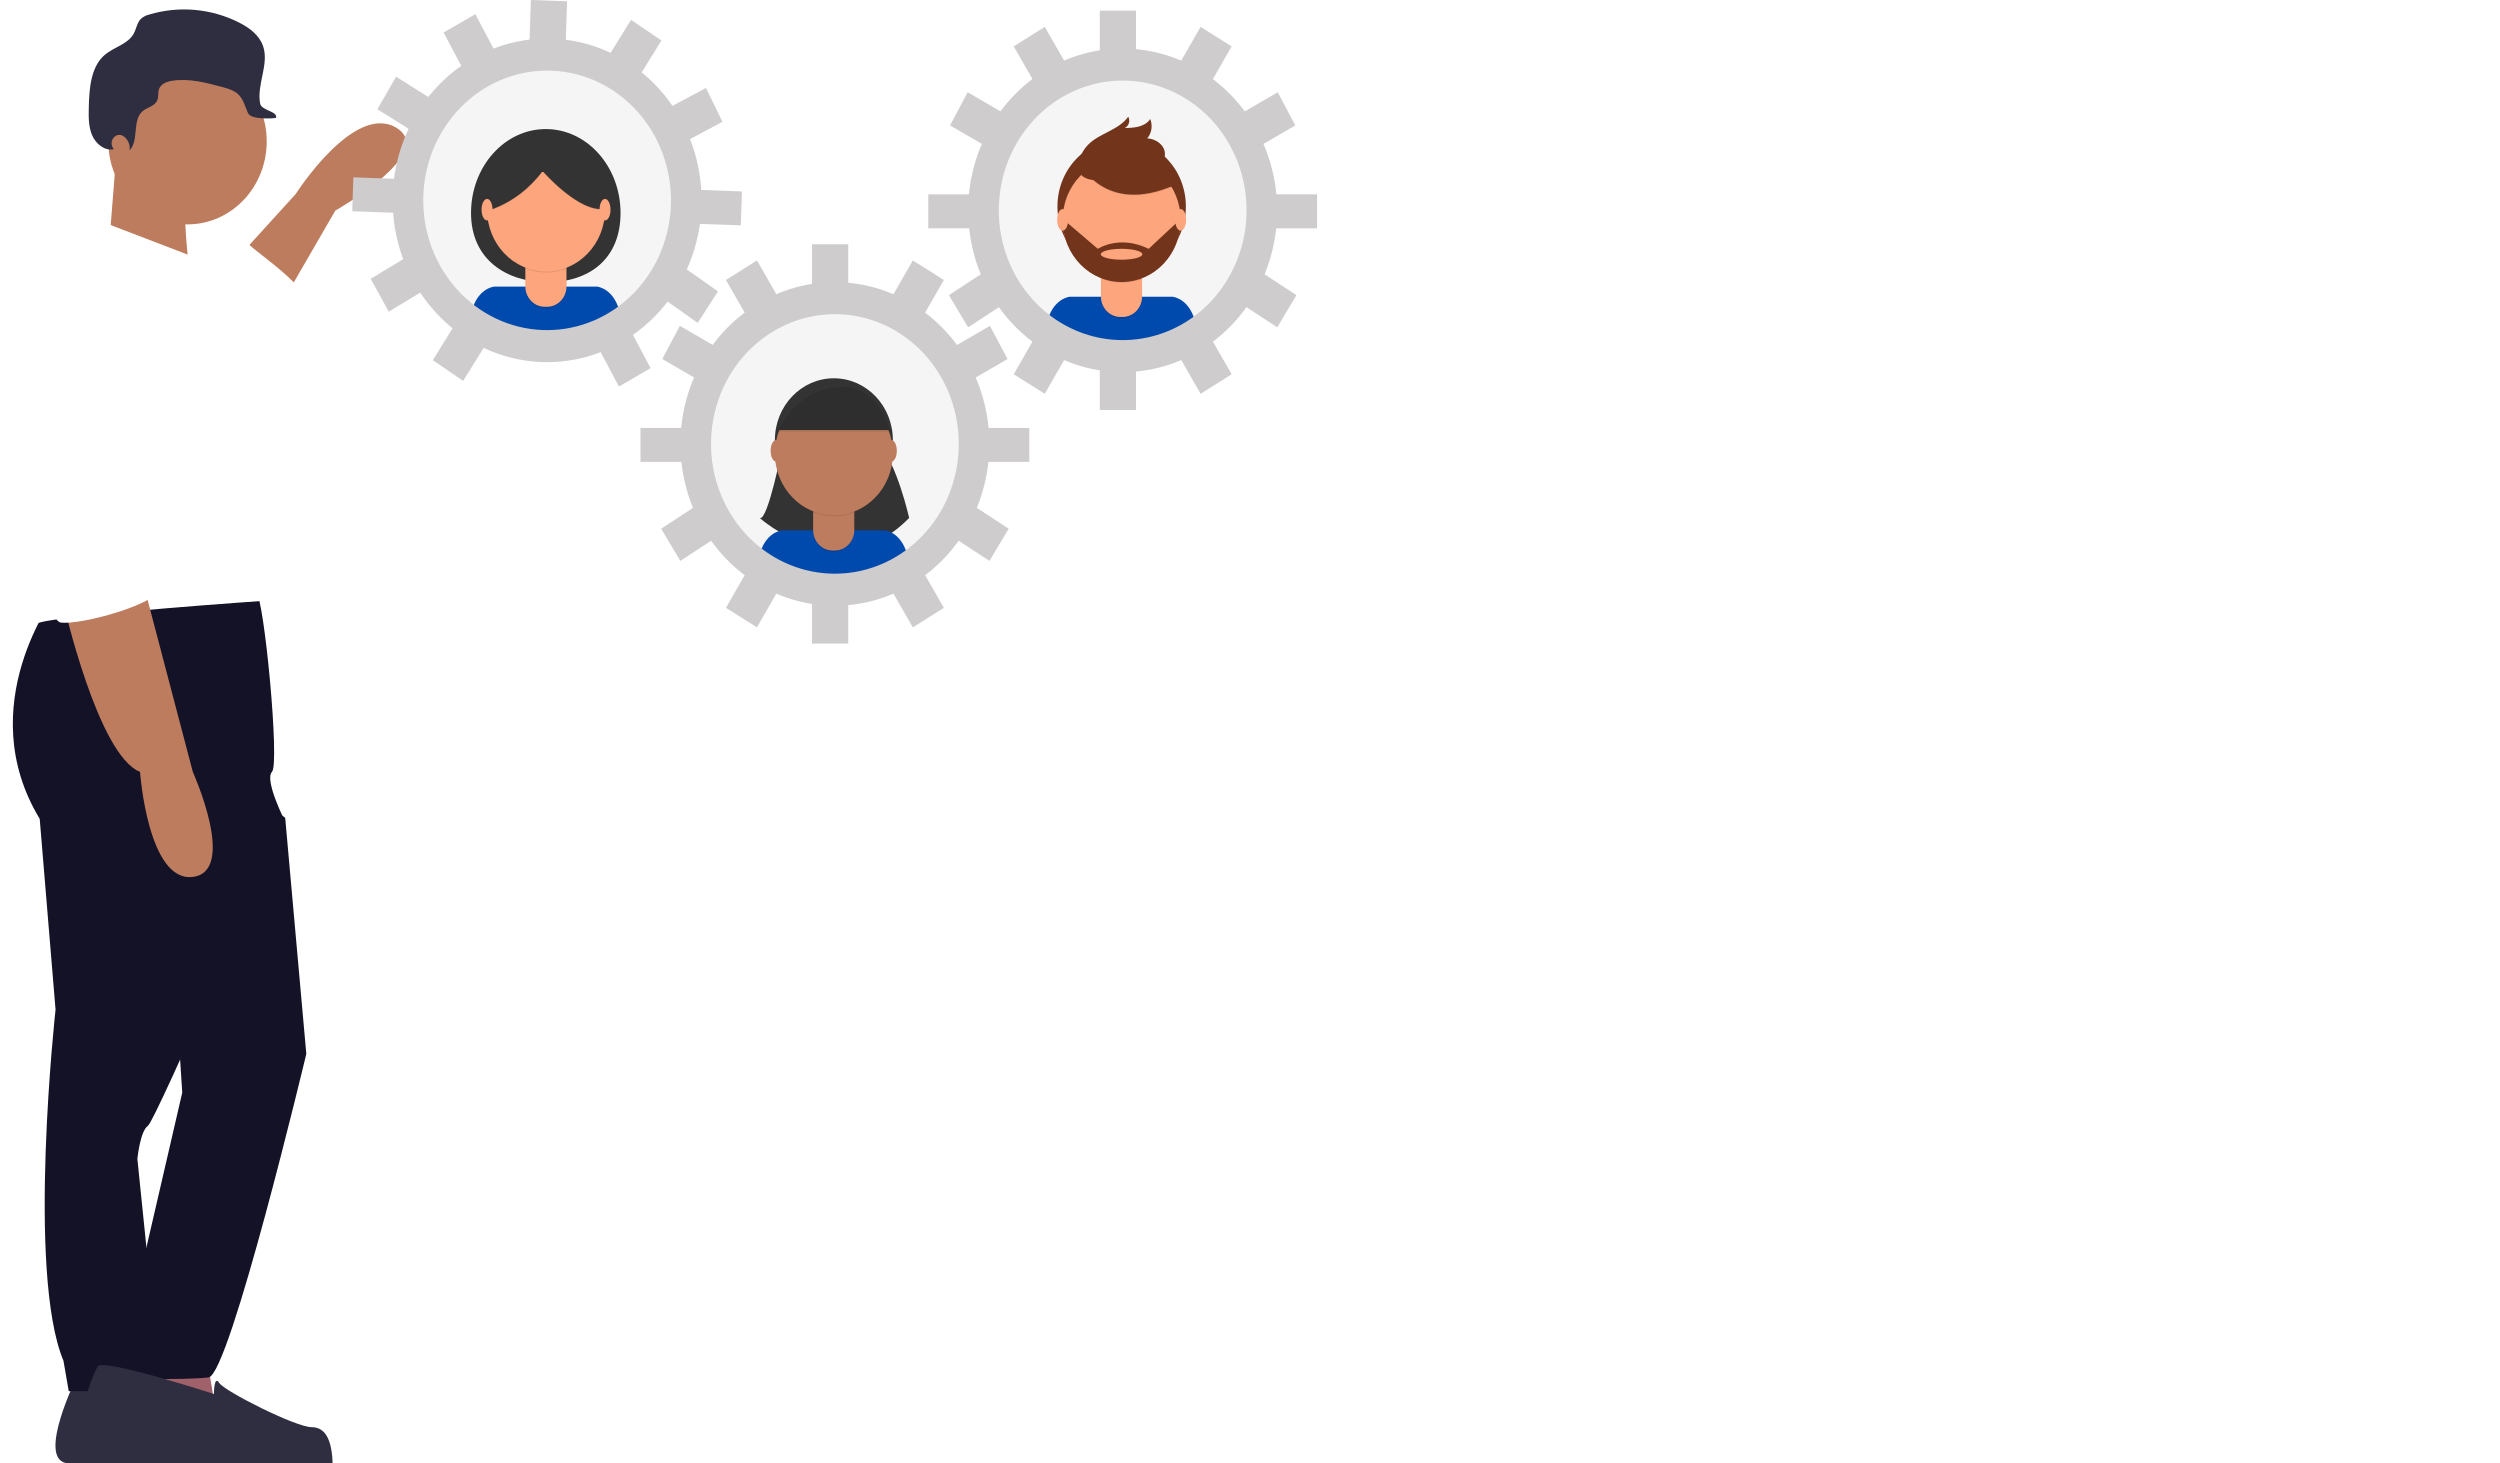 <svg width="820" height="480" viewBox="0 0 820 480" fill="none" xmlns="http://www.w3.org/2000/svg">
<g clip-path="url(#clip0)">
<g clip-path="url(#clip1)">
<path d="M79.69 82.666L97.006 63.621C97.006 63.621 116.053 33.692 129.905 41.855C143.758 50.017 109.992 69.062 109.992 69.062L92.677 98.99L79.69 82.666Z" fill="#BE7C5E"/>
<path d="M25.146 451.781C25.146 451.781 12.16 478.082 21.683 479.896C31.207 481.71 77.959 484.43 78.825 481.709C79.69 478.989 86.617 469.92 81.422 466.292C76.227 462.664 55.449 459.944 55.449 459.944L48.522 452.688L25.146 451.781Z" fill="#2F2E41"/>
<path d="M18.22 195.124C18.22 195.124 -9.485 231.4 13.025 268.584L18.22 331.161C18.22 331.161 8.697 417.319 20.817 446.34L22.549 456.316H52.851L45.059 380.135C45.059 380.135 45.925 371.066 48.522 369.252C51.12 367.438 93.543 269.491 93.543 269.491C93.543 269.491 86.617 255.887 89.214 253.166C91.811 250.446 86.617 196.031 84.019 194.217C81.422 192.403 18.22 195.124 18.22 195.124Z" fill="#131227"/>
<path d="M67.57 443.619L71.032 464.478L37.268 462.665L41.596 439.991L67.57 443.619Z" fill="#A0616A"/>
<path d="M61.509 73.597C75.854 73.597 87.482 61.416 87.482 46.389C87.482 31.363 75.854 19.182 61.509 19.182C47.164 19.182 35.536 31.363 35.536 46.389C35.536 61.416 47.164 73.597 61.509 73.597Z" fill="#BE7C5E"/>
<path d="M38.133 50.924L35.536 83.573L63.241 97.177C63.241 97.177 58.479 66.795 61.942 58.633L38.133 50.924Z" fill="#BE7C5E"/>
<path d="M66.704 95.363L64.106 84.48L28.61 70.876C28.61 70.876 25.146 70.876 26.012 77.224C26.878 83.573 26.878 82.666 26.878 82.666C26.878 82.666 14.757 88.107 13.891 97.177C13.026 106.246 -0.827 108.967 0.039 122.57C0.905 136.174 5.234 143.429 5.234 143.429C5.234 143.429 0.905 154.312 7.831 160.661C7.831 160.661 14.757 173.358 11.294 182.427C7.831 191.496 3.502 206.914 13.026 204.193C22.549 201.472 88.348 196.938 88.348 196.938C88.348 196.938 97.872 159.754 87.482 146.15C87.482 146.15 87.482 137.988 79.69 121.663C71.898 105.339 66.704 95.363 66.704 95.363Z" fill="white"/>
<path d="M20.817 197.844C20.817 197.844 32.073 247.725 45.925 253.166C45.925 253.166 48.522 289.443 63.24 287.629C77.959 285.815 63.24 253.166 63.24 253.166L46.791 190.589L20.817 197.844Z" fill="#BE7C5E"/>
<path d="M64.972 98.084C64.972 98.084 77.959 76.317 81.422 79.945C84.885 83.573 102.201 94.456 101.335 101.711C100.469 108.967 92.677 108.967 92.677 108.967L74.496 123.477L64.972 98.084Z" fill="white"/>
<path d="M83.153 260.422L93.543 268.245L100.469 345.672C100.469 345.672 75.361 450.874 68.435 451.781C61.509 452.688 32.938 452.688 33.804 449.968C34.67 447.247 38.999 436.364 38.999 433.643C38.999 430.922 48.028 409.164 48.028 409.164L59.778 358.369L57.18 318.464L83.153 260.422Z" fill="#131227"/>
<path d="M70.167 457.223C70.167 457.223 33.804 445.433 32.073 448.154C30.341 450.874 18.791 478.296 34.956 481.363C51.12 484.43 109.127 489.872 109.127 481.71C109.127 473.547 107.395 468.106 102.2 468.106C97.006 468.106 73.63 456.316 71.898 453.595C70.167 450.874 70.167 457.223 70.167 457.223Z" fill="#2F2E41"/>
<path d="M36.881 48.178C35.8 45.847 38.197 43.31 40.349 44.587L40.395 44.614C41.15 45.095 41.752 45.797 42.128 46.634C42.504 47.471 42.636 48.405 42.508 49.32C45.63 46.057 43.329 39.513 46.702 36.536C48.264 35.159 50.798 34.856 51.6 32.889C52.067 31.744 51.75 30.387 52.161 29.22C52.773 27.485 54.725 26.761 56.471 26.489C61.96 25.631 67.511 27.09 72.886 28.538C74.862 29.07 76.94 29.662 78.38 31.177C79.896 32.773 80.424 35.091 81.353 37.121C82.283 39.151 88.381 38.968 90.513 38.681C91.254 36.475 85.78 36.309 85.334 34.019C84.112 27.758 88.365 21.101 86.279 15.096C85.022 11.478 81.738 9.083 78.431 7.401C69.246 2.776 58.761 1.839 48.961 4.767C47.964 4.997 47.031 5.469 46.239 6.145C44.981 7.376 44.748 9.351 43.91 10.926C42.001 14.515 37.472 15.368 34.419 17.947C29.795 21.852 29.273 28.903 29.124 35.123C29.048 38.256 28.995 41.511 30.22 44.37C31.445 47.228 34.347 49.558 37.283 48.959C37.144 48.722 37.011 48.458 36.881 48.178Z" fill="#2F2E41"/>
<path d="M41.398 106.921C38.047 104.485 34.019 103.281 29.944 103.498C25.87 103.714 21.979 105.34 18.881 108.12C12.914 113.431 6.495 121.041 6.965 128.919C7.831 143.429 13.026 203.286 19.952 204.193C26.878 205.1 51.986 197.845 51.986 193.31C51.986 188.775 45.925 183.334 45.925 183.334L53.283 137.085C55.102 125.656 50.763 113.98 41.787 107.211C41.658 107.114 41.529 107.017 41.398 106.921Z" fill="white"/>
<g opacity="0.5">
<path opacity="0.5" d="M179.443 112.356C204.064 112.356 224.023 91.449 224.023 65.658C224.023 39.868 204.064 18.96 179.443 18.96C154.822 18.96 134.864 39.868 134.864 65.658C134.864 91.449 154.822 112.356 179.443 112.356Z" fill="url(#paint0_linear)"/>
</g>
<path d="M179.53 111.074C203.631 111.074 223.169 90.607 223.169 65.36C223.169 40.113 203.631 19.646 179.53 19.646C155.428 19.646 135.89 40.113 135.89 65.36C135.89 90.607 155.428 111.074 179.53 111.074Z" fill="#F5F5F5"/>
<path d="M203.537 69.865C203.537 85.071 193.107 92.554 179.565 92.554C166.023 92.554 154.498 85.071 154.498 69.865C154.498 54.659 165.475 42.332 179.017 42.332C192.559 42.332 203.537 54.659 203.537 69.865Z" fill="#333333"/>
<path d="M179.565 111.254C188.092 111.268 196.435 108.653 203.552 103.734C201.944 94.529 195.825 94.004 195.825 94.004H162.083C162.083 94.004 156.308 94.501 154.505 102.969C161.841 108.375 170.595 111.269 179.565 111.254V111.254Z" fill="#014AAD"/>
<path opacity="0.1" d="M172.309 82.775H185.806V94.479C185.806 96.25 185.135 97.948 183.94 99.199C182.745 100.451 181.124 101.154 179.434 101.154H178.681C176.991 101.154 175.37 100.451 174.175 99.199C172.98 97.948 172.309 96.25 172.309 94.479V82.775H172.309Z" fill="black"/>
<path d="M173.525 82.251H184.59C184.913 82.251 185.222 82.385 185.45 82.624C185.678 82.863 185.806 83.187 185.806 83.525V93.956C185.806 95.726 185.135 97.424 183.94 98.676C182.745 99.928 181.124 100.631 179.434 100.631H178.681C176.991 100.631 175.37 99.928 174.175 98.676C172.98 97.424 172.309 95.726 172.309 93.956V83.525C172.309 83.187 172.437 82.863 172.665 82.624C172.893 82.385 173.202 82.251 173.525 82.251V82.251Z" fill="#FDA57D"/>
<path opacity="0.1" d="M172.334 88.113C176.684 89.816 181.472 89.83 185.831 88.152V86.415H172.334V88.113Z" fill="black"/>
<path d="M179.107 89.06C189.792 89.06 198.453 79.987 198.453 68.795C198.453 57.603 189.792 48.53 179.107 48.53C168.423 48.53 159.762 57.603 159.762 68.795C159.762 79.987 168.423 89.06 179.107 89.06Z" fill="#FDA57D"/>
<path opacity="0.1" d="M156.81 70.12C156.81 70.12 168.856 68.59 177.983 56.353C177.983 56.353 190.03 70.247 198.426 68.718C198.426 68.718 203.293 63.364 198.426 58.01C193.559 52.657 189.786 45.901 183.337 46.793C176.888 47.685 168.978 48.068 165.571 51.255C162.164 54.441 156.81 70.12 156.81 70.12Z" fill="black"/>
<path d="M156.81 69.865C156.81 69.865 168.856 68.335 177.983 56.098C177.983 56.098 190.03 69.992 198.426 68.463C198.426 68.463 203.293 63.109 198.426 57.755C193.559 52.402 189.786 45.646 183.337 46.538C176.888 47.431 168.978 47.813 165.571 51C162.164 54.186 156.81 69.865 156.81 69.865Z" fill="#333333"/>
<path d="M159.754 72.31C160.748 72.31 161.554 70.728 161.554 68.776C161.554 66.824 160.748 65.241 159.754 65.241C158.76 65.241 157.955 66.824 157.955 68.776C157.955 70.728 158.76 72.31 159.754 72.31Z" fill="#FDA57D"/>
<path d="M198.45 72.31C199.444 72.31 200.25 70.728 200.25 68.776C200.25 66.824 199.444 65.241 198.45 65.241C197.456 65.241 196.651 66.824 196.651 68.776C196.651 70.728 197.456 72.31 198.45 72.31Z" fill="#FDA57D"/>
<g opacity="0.5">
<path opacity="0.5" d="M368.238 115.687C392.859 115.687 412.818 94.78 412.818 68.989C412.818 43.199 392.859 22.291 368.238 22.291C343.618 22.291 323.659 43.199 323.659 68.989C323.659 94.78 343.618 115.687 368.238 115.687Z" fill="url(#paint1_linear)"/>
</g>
<path d="M368.325 114.404C392.427 114.404 411.965 93.938 411.965 68.691C411.965 43.444 392.427 22.977 368.325 22.977C344.223 22.977 324.685 43.444 324.685 68.691C324.685 93.938 344.223 114.404 368.325 114.404Z" fill="#F5F5F5"/>
<path d="M368.36 114.585C376.887 114.599 385.23 111.984 392.348 107.065C390.74 97.86 384.62 97.335 384.62 97.335H350.878C350.878 97.335 345.104 97.831 343.3 106.3C350.636 111.705 359.39 114.6 368.36 114.585V114.585Z" fill="#014AAD"/>
<path d="M367.903 89.793C379.536 89.793 388.967 79.914 388.967 67.728C388.967 55.541 379.536 45.663 367.903 45.663C356.269 45.663 346.839 55.541 346.839 67.728C346.839 79.914 356.269 89.793 367.903 89.793Z" fill="#72351C"/>
<path opacity="0.1" d="M361.104 86.106H374.601V97.811C374.601 99.581 373.93 101.279 372.735 102.53C371.54 103.782 369.919 104.485 368.229 104.485H367.476C365.786 104.485 364.166 103.782 362.971 102.53C361.776 101.279 361.104 99.581 361.104 97.811V86.106Z" fill="black"/>
<path d="M362.32 85.582H373.385C373.708 85.582 374.017 85.716 374.245 85.955C374.473 86.194 374.601 86.518 374.601 86.856V97.287C374.601 99.057 373.93 100.755 372.735 102.007C371.54 103.258 369.919 103.962 368.229 103.962H367.476C365.786 103.962 364.166 103.258 362.971 102.007C361.776 100.755 361.104 99.057 361.104 97.287V86.856C361.104 86.518 361.232 86.194 361.46 85.955C361.688 85.716 361.998 85.582 362.32 85.582Z" fill="#FDA57D"/>
<path opacity="0.1" d="M361.129 91.444C365.479 93.147 370.267 93.16 374.626 91.483V89.746H361.129V91.444Z" fill="black"/>
<path d="M367.903 92.391C378.587 92.391 387.248 83.318 387.248 72.126C387.248 60.934 378.587 51.861 367.903 51.861C357.218 51.861 348.557 60.934 348.557 72.126C348.557 83.318 357.218 92.391 367.903 92.391Z" fill="#FDA57D"/>
<path opacity="0.1" d="M354.123 53.693C354.123 53.693 362.276 71.029 385.274 60.959L379.92 52.163L370.429 48.594L354.123 53.693Z" fill="black"/>
<path d="M354.123 53.438C354.123 53.438 362.276 70.774 385.274 60.704L379.92 51.908L370.429 48.339L354.123 53.438Z" fill="#72351C"/>
<path d="M354.051 52.267C354.6 50.484 355.55 48.866 356.821 47.547C360.626 43.607 366.864 42.775 370.064 38.282C370.238 38.6 370.346 38.953 370.383 39.318C370.419 39.682 370.382 40.05 370.274 40.399C370.165 40.748 369.989 41.069 369.755 41.341C369.521 41.614 369.236 41.833 368.916 41.983C371.978 41.962 375.535 41.681 377.268 39.036C377.696 40.081 377.833 41.232 377.661 42.355C377.49 43.477 377.018 44.526 376.301 45.379C379.018 45.508 381.917 47.44 382.093 50.283C382.21 52.178 381.076 53.971 379.59 55.057C378.046 56.061 376.329 56.739 374.536 57.051C369.371 58.244 350.68 63.245 354.051 52.267Z" fill="#72351C"/>
<path d="M387.247 72.303H386.735L376.756 81.609C367.143 76.892 360.085 81.609 360.085 81.609L349.62 72.686L348.565 72.825C348.708 78.143 350.842 83.19 354.507 86.874C358.172 90.558 363.072 92.585 368.151 92.517C373.23 92.448 378.08 90.29 381.653 86.508C385.225 82.726 387.235 77.624 387.247 72.303V72.303ZM367.873 85.178C364.11 85.178 361.059 84.379 361.059 83.393C361.059 82.408 364.11 81.609 367.873 81.609C371.637 81.609 374.688 82.408 374.688 83.393C374.688 84.379 371.637 85.178 367.873 85.178V85.178Z" fill="#72351C"/>
<path d="M348.55 75.641C349.543 75.641 350.349 74.059 350.349 72.107C350.349 70.155 349.543 68.572 348.55 68.572C347.556 68.572 346.75 70.155 346.75 72.107C346.75 74.059 347.556 75.641 348.55 75.641Z" fill="#FDA57D"/>
<path d="M387.246 75.641C388.239 75.641 389.045 74.059 389.045 72.107C389.045 70.155 388.239 68.572 387.246 68.572C386.252 68.572 385.446 70.155 385.446 72.107C385.446 74.059 386.252 75.641 387.246 75.641Z" fill="#FDA57D"/>
<g opacity="0.5">
<path opacity="0.5" d="M273.846 192.301C298.467 192.301 318.426 171.394 318.426 145.603C318.426 119.813 298.467 98.905 273.846 98.905C249.226 98.905 229.267 119.813 229.267 145.603C229.267 171.394 249.226 192.301 273.846 192.301Z" fill="url(#paint2_linear)"/>
</g>
<path d="M273.846 191.062C297.948 191.062 317.486 170.595 317.486 145.348C317.486 120.101 297.948 99.635 273.846 99.635C249.745 99.635 230.206 120.101 230.206 145.348C230.206 170.595 249.745 191.062 273.846 191.062Z" fill="#F5F5F5"/>
<path d="M256.814 145.755C256.814 145.755 251.866 171.288 249.166 169.874C249.166 169.874 275.21 193.438 298.205 169.874C298.205 169.874 294.156 151.882 288.307 145.755H256.814Z" fill="#333333"/>
<path d="M273.968 191.199C282.495 191.213 290.838 188.598 297.956 183.679C296.348 174.474 290.228 173.949 290.228 173.949H256.486C256.486 173.949 250.711 174.445 248.908 182.914C256.244 188.319 264.998 191.214 273.968 191.199V191.199Z" fill="#014AAD"/>
<path d="M273.51 164.606C284.195 164.606 292.856 155.533 292.856 144.341C292.856 133.15 284.195 124.077 273.51 124.077C262.826 124.077 254.165 133.15 254.165 144.341C254.165 155.533 262.826 164.606 273.51 164.606Z" fill="#333333"/>
<path opacity="0.1" d="M266.712 162.719H280.209V174.424C280.209 176.195 279.537 177.892 278.342 179.144C277.147 180.396 275.527 181.099 273.837 181.099H273.084C271.394 181.099 269.773 180.396 268.578 179.144C267.383 177.892 266.712 176.195 266.712 174.424V162.719V162.719Z" fill="black"/>
<path d="M267.928 162.196H278.993C279.316 162.196 279.625 162.33 279.853 162.569C280.081 162.808 280.209 163.132 280.209 163.469V173.901C280.209 175.671 279.537 177.369 278.342 178.62C277.147 179.872 275.527 180.575 273.837 180.575H273.084C271.394 180.575 269.773 179.872 268.578 178.62C267.383 177.369 266.712 175.671 266.712 173.901V163.469C266.712 163.132 266.84 162.808 267.068 162.569C267.296 162.33 267.605 162.196 267.928 162.196H267.928Z" fill="#BE7C5E"/>
<path opacity="0.1" d="M266.737 168.058C271.087 169.761 275.875 169.774 280.234 168.097V166.36H266.737V168.058Z" fill="black"/>
<path d="M273.51 169.005C284.195 169.005 292.856 159.932 292.856 148.74C292.856 137.548 284.195 128.475 273.51 128.475C262.826 128.475 254.165 137.548 254.165 148.74C254.165 159.932 262.826 169.005 273.51 169.005Z" fill="#BE7C5E"/>
<path d="M255.015 141.043H291.906C291.906 141.043 288.757 125.438 274.81 126.433C260.864 127.428 255.015 141.043 255.015 141.043Z" fill="#333333"/>
<path d="M254.565 151.41C255.559 151.41 256.365 149.828 256.365 147.876C256.365 145.924 255.559 144.341 254.565 144.341C253.571 144.341 252.765 145.924 252.765 147.876C252.765 149.828 253.571 151.41 254.565 151.41Z" fill="#BE7C5E"/>
<path d="M292.356 151.41C293.35 151.41 294.156 149.828 294.156 147.876C294.156 145.924 293.35 144.341 292.356 144.341C291.362 144.341 290.556 145.924 290.556 147.876C290.556 149.828 291.362 151.41 292.356 151.41Z" fill="#BE7C5E"/>
<path opacity="0.1" d="M255.015 141.566H291.906C291.906 141.566 288.757 125.962 274.81 126.957C260.864 127.952 255.015 141.566 255.015 141.566Z" fill="black"/>
<path d="M273.846 103.04C281.883 103.04 289.738 105.536 296.42 110.213C303.102 114.89 308.31 121.538 311.386 129.315C314.461 137.092 315.266 145.65 313.698 153.907C312.13 162.163 308.26 169.747 302.578 175.7C296.895 181.653 289.655 185.706 281.773 187.349C273.891 188.991 265.721 188.148 258.297 184.927C250.872 181.705 244.526 176.25 240.062 169.25C235.597 162.251 233.214 154.021 233.214 145.603C233.214 140.014 234.265 134.479 236.307 129.315C238.349 124.151 241.342 119.459 245.115 115.506C248.888 111.554 253.367 108.419 258.297 106.28C263.227 104.141 268.51 103.04 273.846 103.04V103.04ZM273.846 92.529C263.825 92.529 254.029 95.642 245.697 101.473C237.365 107.305 230.871 115.594 227.036 125.293C223.201 134.991 222.198 145.662 224.153 155.958C226.108 166.253 230.934 175.71 238.019 183.133C245.105 190.555 254.133 195.61 263.962 197.658C273.79 199.706 283.977 198.655 293.236 194.638C302.494 190.621 310.407 183.818 315.974 175.09C321.541 166.362 324.513 156.1 324.513 145.603C324.498 131.532 319.155 118.041 309.656 108.092C300.158 98.142 287.279 92.545 273.846 92.529V92.529Z" fill="#CECCCC"/>
<path d="M278.222 80.121H266.345V93.218H278.222V80.121Z" fill="#CECCCC"/>
<path d="M299.404 85.427L292.964 96.653L303.145 103.061L309.584 91.835L299.404 85.427Z" fill="#CECCCC"/>
<path d="M324.703 106.875L313.768 113.224L319.526 124.106L330.461 117.757L324.703 106.875Z" fill="#CECCCC"/>
<path d="M320.235 166.481L313.941 177.032L324.544 183.972L330.838 173.421L320.235 166.481Z" fill="#CECCCC"/>
<path d="M222.99 106.875L217.231 117.757L228.166 124.106L233.924 113.224L222.99 106.875Z" fill="#CECCCC"/>
<path d="M227.457 166.481L216.855 173.421L223.149 183.972L233.751 177.032L227.457 166.481Z" fill="#CECCCC"/>
<path d="M248.289 85.427L238.108 91.835L244.547 103.061L254.728 96.653L248.289 85.427Z" fill="#CECCCC"/>
<path d="M278.222 197.989H266.345V211.085H278.222V197.989Z" fill="#CECCCC"/>
<path d="M303.145 188.146L292.964 194.553L299.404 205.779L309.584 199.371L303.145 188.146Z" fill="#CECCCC"/>
<path d="M244.547 188.146L238.108 199.371L248.289 205.779L254.728 194.553L244.547 188.146Z" fill="#CECCCC"/>
<path d="M224.462 140.365H210.084V151.497H224.462V140.365Z" fill="#CECCCC"/>
<path d="M323.23 151.497H337.608V140.365H323.23V151.497Z" fill="#CECCCC"/>
<path d="M368.238 26.426C376.275 26.426 384.131 28.922 390.812 33.599C397.494 38.276 402.702 44.923 405.778 52.701C408.853 60.478 409.658 69.036 408.09 77.293C406.522 85.549 402.652 93.133 396.97 99.086C391.287 105.039 384.047 109.092 376.165 110.735C368.283 112.377 360.114 111.534 352.689 108.313C345.264 105.091 338.918 99.636 334.454 92.636C329.989 85.637 327.606 77.407 327.606 68.989C327.606 57.701 331.887 46.875 339.507 38.892C347.127 30.91 357.462 26.426 368.238 26.426V26.426ZM368.238 15.915C358.217 15.915 348.421 19.028 340.089 24.86C331.757 30.691 325.263 38.98 321.428 48.678C317.594 58.377 316.59 69.048 318.545 79.344C320.5 89.639 325.326 99.096 332.412 106.519C339.497 113.941 348.525 118.996 358.354 121.044C368.182 123.092 378.37 122.041 387.628 118.024C396.886 114.007 404.799 107.204 410.366 98.476C415.934 89.748 418.905 79.486 418.905 68.989C418.89 54.918 413.547 41.428 404.048 31.477C394.55 21.528 381.671 15.931 368.238 15.915V15.915Z" fill="#CECCCC"/>
<path d="M372.614 3.507H360.737V16.604H372.614V3.507Z" fill="#CECCCC"/>
<path d="M393.796 8.813L387.357 20.039L397.537 26.447L403.977 15.221L393.796 8.813Z" fill="#CECCCC"/>
<path d="M419.095 30.261L408.16 36.61L413.918 47.492L424.853 41.143L419.095 30.261Z" fill="#CECCCC"/>
<path d="M414.627 89.867L408.333 100.418L418.936 107.359L425.23 96.807L414.627 89.867Z" fill="#CECCCC"/>
<path d="M317.382 30.261L311.624 41.143L322.558 47.492L328.317 36.61L317.382 30.261Z" fill="#CECCCC"/>
<path d="M321.85 89.867L311.247 96.807L317.541 107.358L328.143 100.418L321.85 89.867Z" fill="#CECCCC"/>
<path d="M342.681 8.813L332.5 15.221L338.939 26.447L349.12 20.039L342.681 8.813Z" fill="#CECCCC"/>
<path d="M372.614 121.375H360.737V134.471H372.614V121.375Z" fill="#CECCCC"/>
<path d="M397.539 111.531L387.358 117.939L393.798 129.165L403.978 122.757L397.539 111.531Z" fill="#CECCCC"/>
<path d="M338.939 111.532L332.5 122.758L342.681 129.165L349.12 117.94L338.939 111.532Z" fill="#CECCCC"/>
<path d="M318.854 63.751H304.477V74.883H318.854V63.751Z" fill="#CECCCC"/>
<path d="M417.622 74.883H432V63.751H417.622V74.883Z" fill="#CECCCC"/>
<path d="M179.428 23.151C179.905 23.151 180.384 23.16 180.864 23.177C191.509 23.565 201.583 28.316 208.918 36.407C216.253 44.499 220.26 55.284 220.079 66.44C219.898 77.597 215.541 88.233 207.948 96.058C200.354 103.883 190.131 108.271 179.479 108.279C179.002 108.279 178.524 108.27 178.044 108.253C167.399 107.865 157.324 103.114 149.99 95.023C142.655 86.931 138.647 76.146 138.829 64.99C139.01 53.833 143.367 43.198 150.96 35.373C158.553 27.547 168.776 23.159 179.428 23.151V23.151ZM179.431 12.64V23.151L179.431 12.64C166.147 12.647 153.397 18.117 143.927 27.874C134.456 37.631 129.022 50.894 128.795 64.806C128.567 78.719 133.565 92.169 142.711 102.259C151.857 112.35 164.421 118.275 177.696 118.758C178.289 118.779 178.888 118.79 179.479 118.79C192.763 118.783 205.512 113.312 214.982 103.555C224.453 93.798 229.886 80.535 230.113 66.623C230.34 52.71 225.343 39.261 216.197 29.17C207.05 19.08 194.487 13.155 181.212 12.673C180.619 12.651 180.02 12.64 179.431 12.64V12.64Z" fill="#CECCCC"/>
<path d="M174.126 0L173.692 13.089L185.562 13.52L185.996 0.432L174.126 0Z" fill="#CECCCC"/>
<path d="M206.99 6.505L200.183 17.49L210.145 24.264L216.952 13.279L206.99 6.505Z" fill="#CECCCC"/>
<path d="M231.563 28.859L220.424 34.807L225.818 45.891L236.957 39.943L231.563 28.859Z" fill="#CECCCC"/>
<path d="M225.123 88.267L218.484 98.582L228.85 105.904L235.49 95.588L225.123 88.267Z" fill="#CECCCC"/>
<path d="M129.911 25.162L123.796 35.828L134.514 42.571L140.629 31.905L129.911 25.162Z" fill="#CECCCC"/>
<path d="M132.401 84.895L121.575 91.445L127.516 102.219L138.342 95.668L132.401 84.895Z" fill="#CECCCC"/>
<path d="M155.905 4.646L145.518 10.68L151.582 22.134L161.968 16.099L155.905 4.646Z" fill="#CECCCC"/>
<path d="M207.326 109.297L196.939 115.331L203.003 126.784L213.39 120.75L207.326 109.297Z" fill="#CECCCC"/>
<path d="M148.764 107.167L141.957 118.152L151.919 124.926L158.726 113.941L148.764 107.167Z" fill="#CECCCC"/>
<path d="M130.273 58.685L115.904 58.162L115.536 69.288L129.905 69.81L130.273 58.685Z" fill="#CECCCC"/>
<path d="M228.613 73.4L242.982 73.922L243.351 62.797L228.982 62.275L228.613 73.4Z" fill="#CECCCC"/>
</g>
<g filter="url(#filter0_d)">
<path d="M386.66 224.16V282H377.18V244.64C377.18 243.147 377.26 241.533 377.42 239.8L359.94 272.64C359.113 274.213 357.847 275 356.14 275H354.62C352.913 275 351.647 274.213 350.82 272.64L333.14 239.68C333.22 240.56 333.287 241.427 333.34 242.28C333.393 243.133 333.42 243.92 333.42 244.64V282H323.94V224.16H332.06C332.54 224.16 332.953 224.173 333.3 224.2C333.647 224.227 333.953 224.293 334.22 224.4C334.513 224.507 334.767 224.68 334.98 224.92C335.22 225.16 335.447 225.48 335.66 225.88L352.98 258C353.433 258.853 353.847 259.733 354.22 260.64C354.62 261.547 355.007 262.48 355.38 263.44C355.753 262.453 356.14 261.507 356.54 260.6C356.94 259.667 357.367 258.773 357.82 257.92L374.9 225.88C375.113 225.48 375.34 225.16 375.58 224.92C375.82 224.68 376.073 224.507 376.34 224.4C376.633 224.293 376.953 224.227 377.3 224.2C377.647 224.173 378.06 224.16 378.54 224.16H386.66ZM454.725 253.08C454.725 257.32 454.018 261.253 452.605 264.88C451.218 268.48 449.245 271.6 446.685 274.24C444.125 276.88 441.045 278.947 437.445 280.44C433.845 281.907 429.845 282.64 425.445 282.64C421.072 282.64 417.085 281.907 413.485 280.44C409.885 278.947 406.792 276.88 404.205 274.24C401.645 271.6 399.658 268.48 398.245 264.88C396.832 261.253 396.125 257.32 396.125 253.08C396.125 248.84 396.832 244.92 398.245 241.32C399.658 237.693 401.645 234.56 404.205 231.92C406.792 229.28 409.885 227.227 413.485 225.76C417.085 224.267 421.072 223.52 425.445 223.52C428.378 223.52 431.138 223.867 433.725 224.56C436.312 225.227 438.685 226.187 440.845 227.44C443.005 228.667 444.938 230.173 446.645 231.96C448.378 233.72 449.845 235.693 451.045 237.88C452.245 240.067 453.152 242.44 453.765 245C454.405 247.56 454.725 250.253 454.725 253.08ZM443.725 253.08C443.725 249.907 443.298 247.067 442.445 244.56C441.592 242.027 440.378 239.88 438.805 238.12C437.232 236.36 435.312 235.013 433.045 234.08C430.805 233.147 428.272 232.68 425.445 232.68C422.618 232.68 420.072 233.147 417.805 234.08C415.565 235.013 413.645 236.36 412.045 238.12C410.472 239.88 409.258 242.027 408.405 244.56C407.552 247.067 407.125 249.907 407.125 253.08C407.125 256.253 407.552 259.107 408.405 261.64C409.258 264.147 410.472 266.28 412.045 268.04C413.645 269.773 415.565 271.107 417.805 272.04C420.072 272.973 422.618 273.44 425.445 273.44C428.272 273.44 430.805 272.973 433.045 272.04C435.312 271.107 437.232 269.773 438.805 268.04C440.378 266.28 441.592 264.147 442.445 261.64C443.298 259.107 443.725 256.253 443.725 253.08ZM511.859 224.16L488.499 282H478.779L455.419 224.16H464.059C464.993 224.16 465.753 224.387 466.339 224.84C466.926 225.293 467.366 225.88 467.659 226.6L481.299 261.88C481.753 263.027 482.179 264.293 482.579 265.68C483.006 267.04 483.406 268.467 483.779 269.96C484.099 268.467 484.446 267.04 484.819 265.68C485.193 264.293 485.606 263.027 486.059 261.88L499.619 226.6C499.833 225.987 500.246 225.427 500.859 224.92C501.499 224.413 502.273 224.16 503.179 224.16H511.859ZM528.646 232.72V248.76H548.886V257.04H528.646V273.4H554.326V282H517.846V224.16H554.326V232.72H528.646ZM612.622 224.16V282H607.102C606.249 282 605.529 281.867 604.942 281.6C604.382 281.307 603.835 280.827 603.302 280.16L573.102 241.6C573.262 243.36 573.342 244.987 573.342 246.48V282H563.862V224.16H569.502C569.955 224.16 570.342 224.187 570.662 224.24C571.009 224.267 571.302 224.347 571.542 224.48C571.809 224.587 572.062 224.76 572.302 225C572.542 225.213 572.809 225.507 573.102 225.88L603.422 264.6C603.342 263.667 603.275 262.747 603.222 261.84C603.169 260.933 603.142 260.093 603.142 259.32V224.16H612.622ZM676.863 253.08C676.863 257.32 676.156 261.213 674.743 264.76C673.329 268.307 671.343 271.36 668.783 273.92C666.223 276.48 663.143 278.467 659.543 279.88C655.943 281.293 651.943 282 647.543 282H625.503V224.16H647.543C651.943 224.16 655.943 224.88 659.543 226.32C663.143 227.733 666.223 229.72 668.783 232.28C671.343 234.813 673.329 237.853 674.743 241.4C676.156 244.947 676.863 248.84 676.863 253.08ZM665.823 253.08C665.823 249.907 665.396 247.067 664.543 244.56C663.716 242.027 662.503 239.893 660.903 238.16C659.329 236.4 657.409 235.053 655.143 234.12C652.903 233.187 650.369 232.72 647.543 232.72H636.303V273.44H647.543C650.369 273.44 652.903 272.973 655.143 272.04C657.409 271.107 659.329 269.773 660.903 268.04C662.503 266.28 663.716 264.147 664.543 261.64C665.396 259.107 665.823 256.253 665.823 253.08ZM741.522 253.08C741.522 257.32 740.815 261.253 739.402 264.88C738.015 268.48 736.042 271.6 733.482 274.24C730.922 276.88 727.842 278.947 724.242 280.44C720.642 281.907 716.642 282.64 712.242 282.64C707.869 282.64 703.882 281.907 700.282 280.44C696.682 278.947 693.589 276.88 691.002 274.24C688.442 271.6 686.455 268.48 685.042 264.88C683.629 261.253 682.922 257.32 682.922 253.08C682.922 248.84 683.629 244.92 685.042 241.32C686.455 237.693 688.442 234.56 691.002 231.92C693.589 229.28 696.682 227.227 700.282 225.76C703.882 224.267 707.869 223.52 712.242 223.52C715.175 223.52 717.935 223.867 720.522 224.56C723.109 225.227 725.482 226.187 727.642 227.44C729.802 228.667 731.735 230.173 733.442 231.96C735.175 233.72 736.642 235.693 737.842 237.88C739.042 240.067 739.949 242.44 740.562 245C741.202 247.56 741.522 250.253 741.522 253.08ZM730.522 253.08C730.522 249.907 730.095 247.067 729.242 244.56C728.389 242.027 727.175 239.88 725.602 238.12C724.029 236.36 722.109 235.013 719.842 234.08C717.602 233.147 715.069 232.68 712.242 232.68C709.415 232.68 706.869 233.147 704.602 234.08C702.362 235.013 700.442 236.36 698.842 238.12C697.269 239.88 696.055 242.027 695.202 244.56C694.349 247.067 693.922 249.907 693.922 253.08C693.922 256.253 694.349 259.107 695.202 261.64C696.055 264.147 697.269 266.28 698.842 268.04C700.442 269.773 702.362 271.107 704.602 272.04C706.869 272.973 709.415 273.44 712.242 273.44C715.069 273.44 717.602 272.973 719.842 272.04C722.109 271.107 724.029 269.773 725.602 268.04C727.175 266.28 728.389 264.147 729.242 261.64C730.095 259.107 730.522 256.253 730.522 253.08ZM781.224 232.72V248.76H801.464V257.04H781.224V273.4H806.904V282H770.424V224.16H806.904V232.72H781.224ZM288.875 356.16L281.835 336.92C281.488 336.067 281.128 335.053 280.755 333.88C280.382 332.707 280.008 331.44 279.635 330.08C279.288 331.44 278.928 332.72 278.555 333.92C278.182 335.093 277.822 336.12 277.475 337L270.475 356.16H288.875ZM307.875 378H299.555C298.622 378 297.862 377.773 297.275 377.32C296.688 376.84 296.248 376.253 295.955 375.56L291.635 363.76H267.675L263.355 375.56C263.142 376.173 262.728 376.733 262.115 377.24C261.502 377.747 260.742 378 259.835 378H251.435L274.195 320.16H285.155L307.875 378ZM332.662 349.24C334.635 349.24 336.355 349 337.822 348.52C339.289 348.013 340.502 347.307 341.462 346.4C342.449 345.467 343.182 344.347 343.662 343.04C344.142 341.707 344.382 340.227 344.382 338.6C344.382 337.053 344.142 335.653 343.662 334.4C343.182 333.147 342.462 332.08 341.502 331.2C340.542 330.32 339.329 329.653 337.862 329.2C336.395 328.72 334.662 328.48 332.662 328.48H324.622V349.24H332.662ZM332.662 320.16C336.529 320.16 339.875 320.613 342.702 321.52C345.529 322.427 347.862 323.693 349.702 325.32C351.542 326.947 352.902 328.893 353.782 331.16C354.689 333.427 355.142 335.907 355.142 338.6C355.142 341.4 354.675 343.973 353.742 346.32C352.809 348.64 351.409 350.64 349.542 352.32C347.675 354 345.329 355.307 342.502 356.24C339.702 357.173 336.422 357.64 332.662 357.64H324.622V378H313.862V320.16H332.662ZM380.873 347.68C382.9 347.68 384.66 347.427 386.153 346.92C387.673 346.413 388.913 345.72 389.873 344.84C390.86 343.933 391.593 342.867 392.073 341.64C392.553 340.413 392.793 339.067 392.793 337.6C392.793 334.667 391.82 332.413 389.873 330.84C387.953 329.267 385.006 328.48 381.033 328.48H374.153V347.68H380.873ZM408.553 378H398.833C396.993 378 395.66 377.28 394.833 375.84L382.673 357.32C382.22 356.627 381.713 356.133 381.153 355.84C380.62 355.547 379.82 355.4 378.753 355.4H374.153V378H363.393V320.16H381.033C384.953 320.16 388.313 320.573 391.113 321.4C393.94 322.2 396.246 323.333 398.033 324.8C399.846 326.267 401.18 328.027 402.033 330.08C402.886 332.107 403.313 334.347 403.313 336.8C403.313 338.747 403.02 340.587 402.433 342.32C401.873 344.053 401.046 345.627 399.953 347.04C398.886 348.453 397.553 349.693 395.953 350.76C394.38 351.827 392.58 352.667 390.553 353.28C391.246 353.68 391.886 354.16 392.473 354.72C393.06 355.253 393.593 355.893 394.073 356.64L408.553 378ZM425.599 328.72V344.76H445.839V353.04H425.599V369.4H451.279V378H414.799V320.16H451.279V328.72H425.599ZM509.575 320.16V378H504.055C503.202 378 502.482 377.867 501.895 377.6C501.335 377.307 500.788 376.827 500.255 376.16L470.055 337.6C470.215 339.36 470.295 340.987 470.295 342.48V378H460.815V320.16H466.455C466.908 320.16 467.295 320.187 467.615 320.24C467.962 320.267 468.255 320.347 468.495 320.48C468.762 320.587 469.015 320.76 469.255 321C469.495 321.213 469.762 321.507 470.055 321.88L500.375 360.6C500.295 359.667 500.228 358.747 500.175 357.84C500.122 356.933 500.095 356.093 500.095 355.32V320.16H509.575ZM573.816 349.08C573.816 353.32 573.109 357.213 571.696 360.76C570.282 364.307 568.296 367.36 565.736 369.92C563.176 372.48 560.096 374.467 556.496 375.88C552.896 377.293 548.896 378 544.496 378H522.456V320.16H544.496C548.896 320.16 552.896 320.88 556.496 322.32C560.096 323.733 563.176 325.72 565.736 328.28C568.296 330.813 570.282 333.853 571.696 337.4C573.109 340.947 573.816 344.84 573.816 349.08ZM562.776 349.08C562.776 345.907 562.349 343.067 561.496 340.56C560.669 338.027 559.456 335.893 557.856 334.16C556.282 332.4 554.362 331.053 552.096 330.12C549.856 329.187 547.322 328.72 544.496 328.72H533.256V369.44H544.496C547.322 369.44 549.856 368.973 552.096 368.04C554.362 367.107 556.282 365.773 557.856 364.04C559.456 362.28 560.669 360.147 561.496 357.64C562.349 355.107 562.776 352.253 562.776 349.08ZM594.115 328.72V344.76H614.355V353.04H594.115V369.4H619.795V378H583.315V320.16H619.795V328.72H594.115ZM678.091 320.16V378H672.571C671.717 378 670.997 377.867 670.411 377.6C669.851 377.307 669.304 376.827 668.771 376.16L638.571 337.6C638.731 339.36 638.811 340.987 638.811 342.48V378H629.331V320.16H634.971C635.424 320.16 635.811 320.187 636.131 320.24C636.477 320.267 636.771 320.347 637.011 320.48C637.277 320.587 637.531 320.76 637.771 321C638.011 321.213 638.277 321.507 638.571 321.88L668.891 360.6C668.811 359.667 668.744 358.747 668.691 357.84C668.637 356.933 668.611 356.093 668.611 355.32V320.16H678.091ZM742.331 349.08C742.331 353.32 741.625 357.213 740.211 360.76C738.798 364.307 736.811 367.36 734.251 369.92C731.691 372.48 728.611 374.467 725.011 375.88C721.411 377.293 717.411 378 713.011 378H690.971V320.16H713.011C717.411 320.16 721.411 320.88 725.011 322.32C728.611 323.733 731.691 325.72 734.251 328.28C736.811 330.813 738.798 333.853 740.211 337.4C741.625 340.947 742.331 344.84 742.331 349.08ZM731.291 349.08C731.291 345.907 730.865 343.067 730.011 340.56C729.185 338.027 727.971 335.893 726.371 334.16C724.798 332.4 722.878 331.053 720.611 330.12C718.371 329.187 715.838 328.72 713.011 328.72H701.771V369.44H713.011C715.838 369.44 718.371 368.973 720.611 368.04C722.878 367.107 724.798 365.773 726.371 364.04C727.971 362.28 729.185 360.147 730.011 357.64C730.865 355.107 731.291 352.253 731.291 349.08ZM806.991 349.08C806.991 353.32 806.284 357.253 804.871 360.88C803.484 364.48 801.511 367.6 798.951 370.24C796.391 372.88 793.311 374.947 789.711 376.44C786.111 377.907 782.111 378.64 777.711 378.64C773.337 378.64 769.351 377.907 765.751 376.44C762.151 374.947 759.057 372.88 756.471 370.24C753.911 367.6 751.924 364.48 750.511 360.88C749.097 357.253 748.391 353.32 748.391 349.08C748.391 344.84 749.097 340.92 750.511 337.32C751.924 333.693 753.911 330.56 756.471 327.92C759.057 325.28 762.151 323.227 765.751 321.76C769.351 320.267 773.337 319.52 777.711 319.52C780.644 319.52 783.404 319.867 785.991 320.56C788.577 321.227 790.951 322.187 793.111 323.44C795.271 324.667 797.204 326.173 798.911 327.96C800.644 329.72 802.111 331.693 803.311 333.88C804.511 336.067 805.417 338.44 806.031 341C806.671 343.56 806.991 346.253 806.991 349.08ZM795.991 349.08C795.991 345.907 795.564 343.067 794.711 340.56C793.857 338.027 792.644 335.88 791.071 334.12C789.497 332.36 787.577 331.013 785.311 330.08C783.071 329.147 780.537 328.68 777.711 328.68C774.884 328.68 772.337 329.147 770.071 330.08C767.831 331.013 765.911 332.36 764.311 334.12C762.737 335.88 761.524 338.027 760.671 340.56C759.817 343.067 759.391 345.907 759.391 349.08C759.391 352.253 759.817 355.107 760.671 357.64C761.524 360.147 762.737 362.28 764.311 364.04C765.911 365.773 767.831 367.107 770.071 368.04C772.337 368.973 774.884 369.44 777.711 369.44C780.537 369.44 783.071 368.973 785.311 368.04C787.577 367.107 789.497 365.773 791.071 364.04C792.644 362.28 793.857 360.147 794.711 357.64C795.564 355.107 795.991 352.253 795.991 349.08ZM528.558 453.44C528.558 456.693 528.158 459.627 527.358 462.24C526.558 464.853 525.358 467.08 523.758 468.92C522.185 470.76 520.211 472.173 517.838 473.16C515.465 474.147 512.705 474.64 509.558 474.64C508.118 474.64 506.705 474.547 505.318 474.36C503.931 474.2 502.478 473.933 500.958 473.56C501.038 472.493 501.131 471.427 501.238 470.36C501.345 469.293 501.438 468.227 501.518 467.16C501.598 466.573 501.825 466.107 502.198 465.76C502.598 465.387 503.158 465.2 503.878 465.2C504.331 465.2 504.918 465.293 505.638 465.48C506.385 465.667 507.318 465.76 508.438 465.76C509.958 465.76 511.305 465.547 512.478 465.12C513.651 464.667 514.625 463.96 515.398 463C516.198 462.04 516.798 460.8 517.198 459.28C517.598 457.733 517.798 455.867 517.798 453.68V416.16H528.558V453.44ZM564.173 465.32C566.253 465.32 568.106 464.973 569.733 464.28C571.386 463.587 572.773 462.613 573.893 461.36C575.013 460.107 575.866 458.587 576.453 456.8C577.066 455.013 577.373 453.013 577.373 450.8V416.16H588.133V450.8C588.133 454.24 587.573 457.427 586.453 460.36C585.36 463.267 583.773 465.787 581.693 467.92C579.64 470.027 577.133 471.68 574.173 472.88C571.213 474.053 567.88 474.64 564.173 474.64C560.44 474.64 557.093 474.053 554.133 472.88C551.173 471.68 548.653 470.027 546.573 467.92C544.52 465.787 542.933 463.267 541.813 460.36C540.72 457.427 540.173 454.24 540.173 450.8V416.16H550.933V450.76C550.933 452.973 551.226 454.973 551.813 456.76C552.426 458.547 553.293 460.08 554.413 461.36C555.56 462.613 556.946 463.587 558.573 464.28C560.226 464.973 562.093 465.32 564.173 465.32ZM649.028 416.16V474H643.508C642.655 474 641.935 473.867 641.348 473.6C640.788 473.307 640.241 472.827 639.708 472.16L609.508 433.6C609.668 435.36 609.748 436.987 609.748 438.48V474H600.268V416.16H605.908C606.361 416.16 606.748 416.187 607.068 416.24C607.415 416.267 607.708 416.347 607.948 416.48C608.215 416.587 608.468 416.76 608.708 417C608.948 417.213 609.215 417.507 609.508 417.88L639.828 456.6C639.748 455.667 639.681 454.747 639.628 453.84C639.575 452.933 639.548 452.093 639.548 451.32V416.16H649.028ZM702.309 425H684.869V474H674.109V425H656.669V416.16H702.309V425ZM763.084 445.08C763.084 449.32 762.378 453.253 760.964 456.88C759.578 460.48 757.604 463.6 755.044 466.24C752.484 468.88 749.404 470.947 745.804 472.44C742.204 473.907 738.204 474.64 733.804 474.64C729.431 474.64 725.444 473.907 721.844 472.44C718.244 470.947 715.151 468.88 712.564 466.24C710.004 463.6 708.018 460.48 706.604 456.88C705.191 453.253 704.484 449.32 704.484 445.08C704.484 440.84 705.191 436.92 706.604 433.32C708.018 429.693 710.004 426.56 712.564 423.92C715.151 421.28 718.244 419.227 721.844 417.76C725.444 416.267 729.431 415.52 733.804 415.52C736.738 415.52 739.498 415.867 742.084 416.56C744.671 417.227 747.044 418.187 749.204 419.44C751.364 420.667 753.298 422.173 755.004 423.96C756.738 425.72 758.204 427.693 759.404 429.88C760.604 432.067 761.511 434.44 762.124 437C762.764 439.56 763.084 442.253 763.084 445.08ZM752.084 445.08C752.084 441.907 751.658 439.067 750.804 436.56C749.951 434.027 748.738 431.88 747.164 430.12C745.591 428.36 743.671 427.013 741.404 426.08C739.164 425.147 736.631 424.68 733.804 424.68C730.978 424.68 728.431 425.147 726.164 426.08C723.924 427.013 722.004 428.36 720.404 430.12C718.831 431.88 717.618 434.027 716.764 436.56C715.911 439.067 715.484 441.907 715.484 445.08C715.484 448.253 715.911 451.107 716.764 453.64C717.618 456.147 718.831 458.28 720.404 460.04C722.004 461.773 723.924 463.107 726.164 464.04C728.431 464.973 730.978 465.44 733.804 465.44C736.631 465.44 739.164 464.973 741.404 464.04C743.671 463.107 745.591 461.773 747.164 460.04C748.738 458.28 749.951 456.147 750.804 453.64C751.658 451.107 752.084 448.253 752.084 445.08ZM803.334 426.68C803.014 427.24 802.667 427.653 802.294 427.92C801.947 428.16 801.507 428.28 800.974 428.28C800.414 428.28 799.8 428.08 799.134 427.68C798.494 427.253 797.72 426.787 796.814 426.28C795.907 425.773 794.84 425.32 793.614 424.92C792.414 424.493 790.987 424.28 789.334 424.28C787.84 424.28 786.534 424.467 785.414 424.84C784.294 425.187 783.347 425.68 782.574 426.32C781.827 426.96 781.267 427.733 780.894 428.64C780.52 429.52 780.334 430.493 780.334 431.56C780.334 432.92 780.707 434.053 781.454 434.96C782.227 435.867 783.24 436.64 784.494 437.28C785.747 437.92 787.174 438.493 788.774 439C790.374 439.507 792.014 440.053 793.694 440.64C795.374 441.2 797.014 441.867 798.614 442.64C800.214 443.387 801.64 444.347 802.894 445.52C804.147 446.667 805.147 448.08 805.894 449.76C806.667 451.44 807.054 453.48 807.054 455.88C807.054 458.493 806.6 460.947 805.694 463.24C804.814 465.507 803.507 467.493 801.774 469.2C800.067 470.88 797.974 472.213 795.494 473.2C793.014 474.16 790.174 474.64 786.974 474.64C785.134 474.64 783.32 474.453 781.534 474.08C779.747 473.733 778.027 473.227 776.374 472.56C774.747 471.893 773.214 471.093 771.774 470.16C770.334 469.227 769.054 468.187 767.934 467.04L771.094 461.88C771.36 461.507 771.707 461.2 772.134 460.96C772.56 460.693 773.014 460.56 773.494 460.56C774.16 460.56 774.88 460.84 775.654 461.4C776.427 461.933 777.347 462.533 778.414 463.2C779.48 463.867 780.72 464.48 782.134 465.04C783.574 465.573 785.294 465.84 787.294 465.84C790.36 465.84 792.734 465.12 794.414 463.68C796.094 462.213 796.934 460.12 796.934 457.4C796.934 455.88 796.547 454.64 795.774 453.68C795.027 452.72 794.027 451.92 792.774 451.28C791.52 450.613 790.094 450.053 788.494 449.6C786.894 449.147 785.267 448.653 783.614 448.12C781.96 447.587 780.334 446.947 778.734 446.2C777.134 445.453 775.707 444.48 774.454 443.28C773.2 442.08 772.187 440.587 771.414 438.8C770.667 436.987 770.294 434.76 770.294 432.12C770.294 430.013 770.707 427.96 771.534 425.96C772.387 423.96 773.614 422.187 775.214 420.64C776.814 419.093 778.787 417.853 781.134 416.92C783.48 415.987 786.174 415.52 789.214 415.52C792.627 415.52 795.774 416.053 798.654 417.12C801.534 418.187 803.987 419.68 806.014 421.6L803.334 426.68Z" fill="white"/>
</g>
</g>
<defs>
<filter id="filter0_d" x="247.435" y="223.52" width="563.619" height="259.12" filterUnits="userSpaceOnUse" color-interpolation-filters="sRGB">
<feFlood flood-opacity="0" result="BackgroundImageFix"/>
<feColorMatrix in="SourceAlpha" type="matrix" values="0 0 0 0 0 0 0 0 0 0 0 0 0 0 0 0 0 0 127 0"/>
<feOffset dy="4"/>
<feGaussianBlur stdDeviation="2"/>
<feColorMatrix type="matrix" values="0 0 0 0 0 0 0 0 0 0 0 0 0 0 0 0 0 0 0.25 0"/>
<feBlend mode="normal" in2="BackgroundImageFix" result="effect1_dropShadow"/>
<feBlend mode="normal" in="SourceGraphic" in2="effect1_dropShadow" result="shape"/>
</filter>
<linearGradient id="paint0_linear" x1="179.443" y1="112.356" x2="179.443" y2="18.96" gradientUnits="userSpaceOnUse">
<stop stop-color="#808080" stop-opacity="0.25"/>
<stop offset="0.535" stop-color="#808080" stop-opacity="0.12"/>
<stop offset="1" stop-color="#808080" stop-opacity="0.1"/>
</linearGradient>
<linearGradient id="paint1_linear" x1="55946.7" y1="17497" x2="55946.7" y2="3389.43" gradientUnits="userSpaceOnUse">
<stop stop-color="#808080" stop-opacity="0.25"/>
<stop offset="0.535" stop-color="#808080" stop-opacity="0.12"/>
<stop offset="1" stop-color="#808080" stop-opacity="0.1"/>
</linearGradient>
<linearGradient id="paint2_linear" x1="41594.2" y1="29146.3" x2="41594.2" y2="15038.7" gradientUnits="userSpaceOnUse">
<stop stop-color="#808080" stop-opacity="0.25"/>
<stop offset="0.535" stop-color="#808080" stop-opacity="0.12"/>
<stop offset="1" stop-color="#808080" stop-opacity="0.1"/>
</linearGradient>
<clipPath id="clip0">
<rect width="820" height="480" fill="white"/>
</clipPath>
<clipPath id="clip1">
<rect width="432" height="486" fill="white"/>
</clipPath>
</defs>
</svg>
